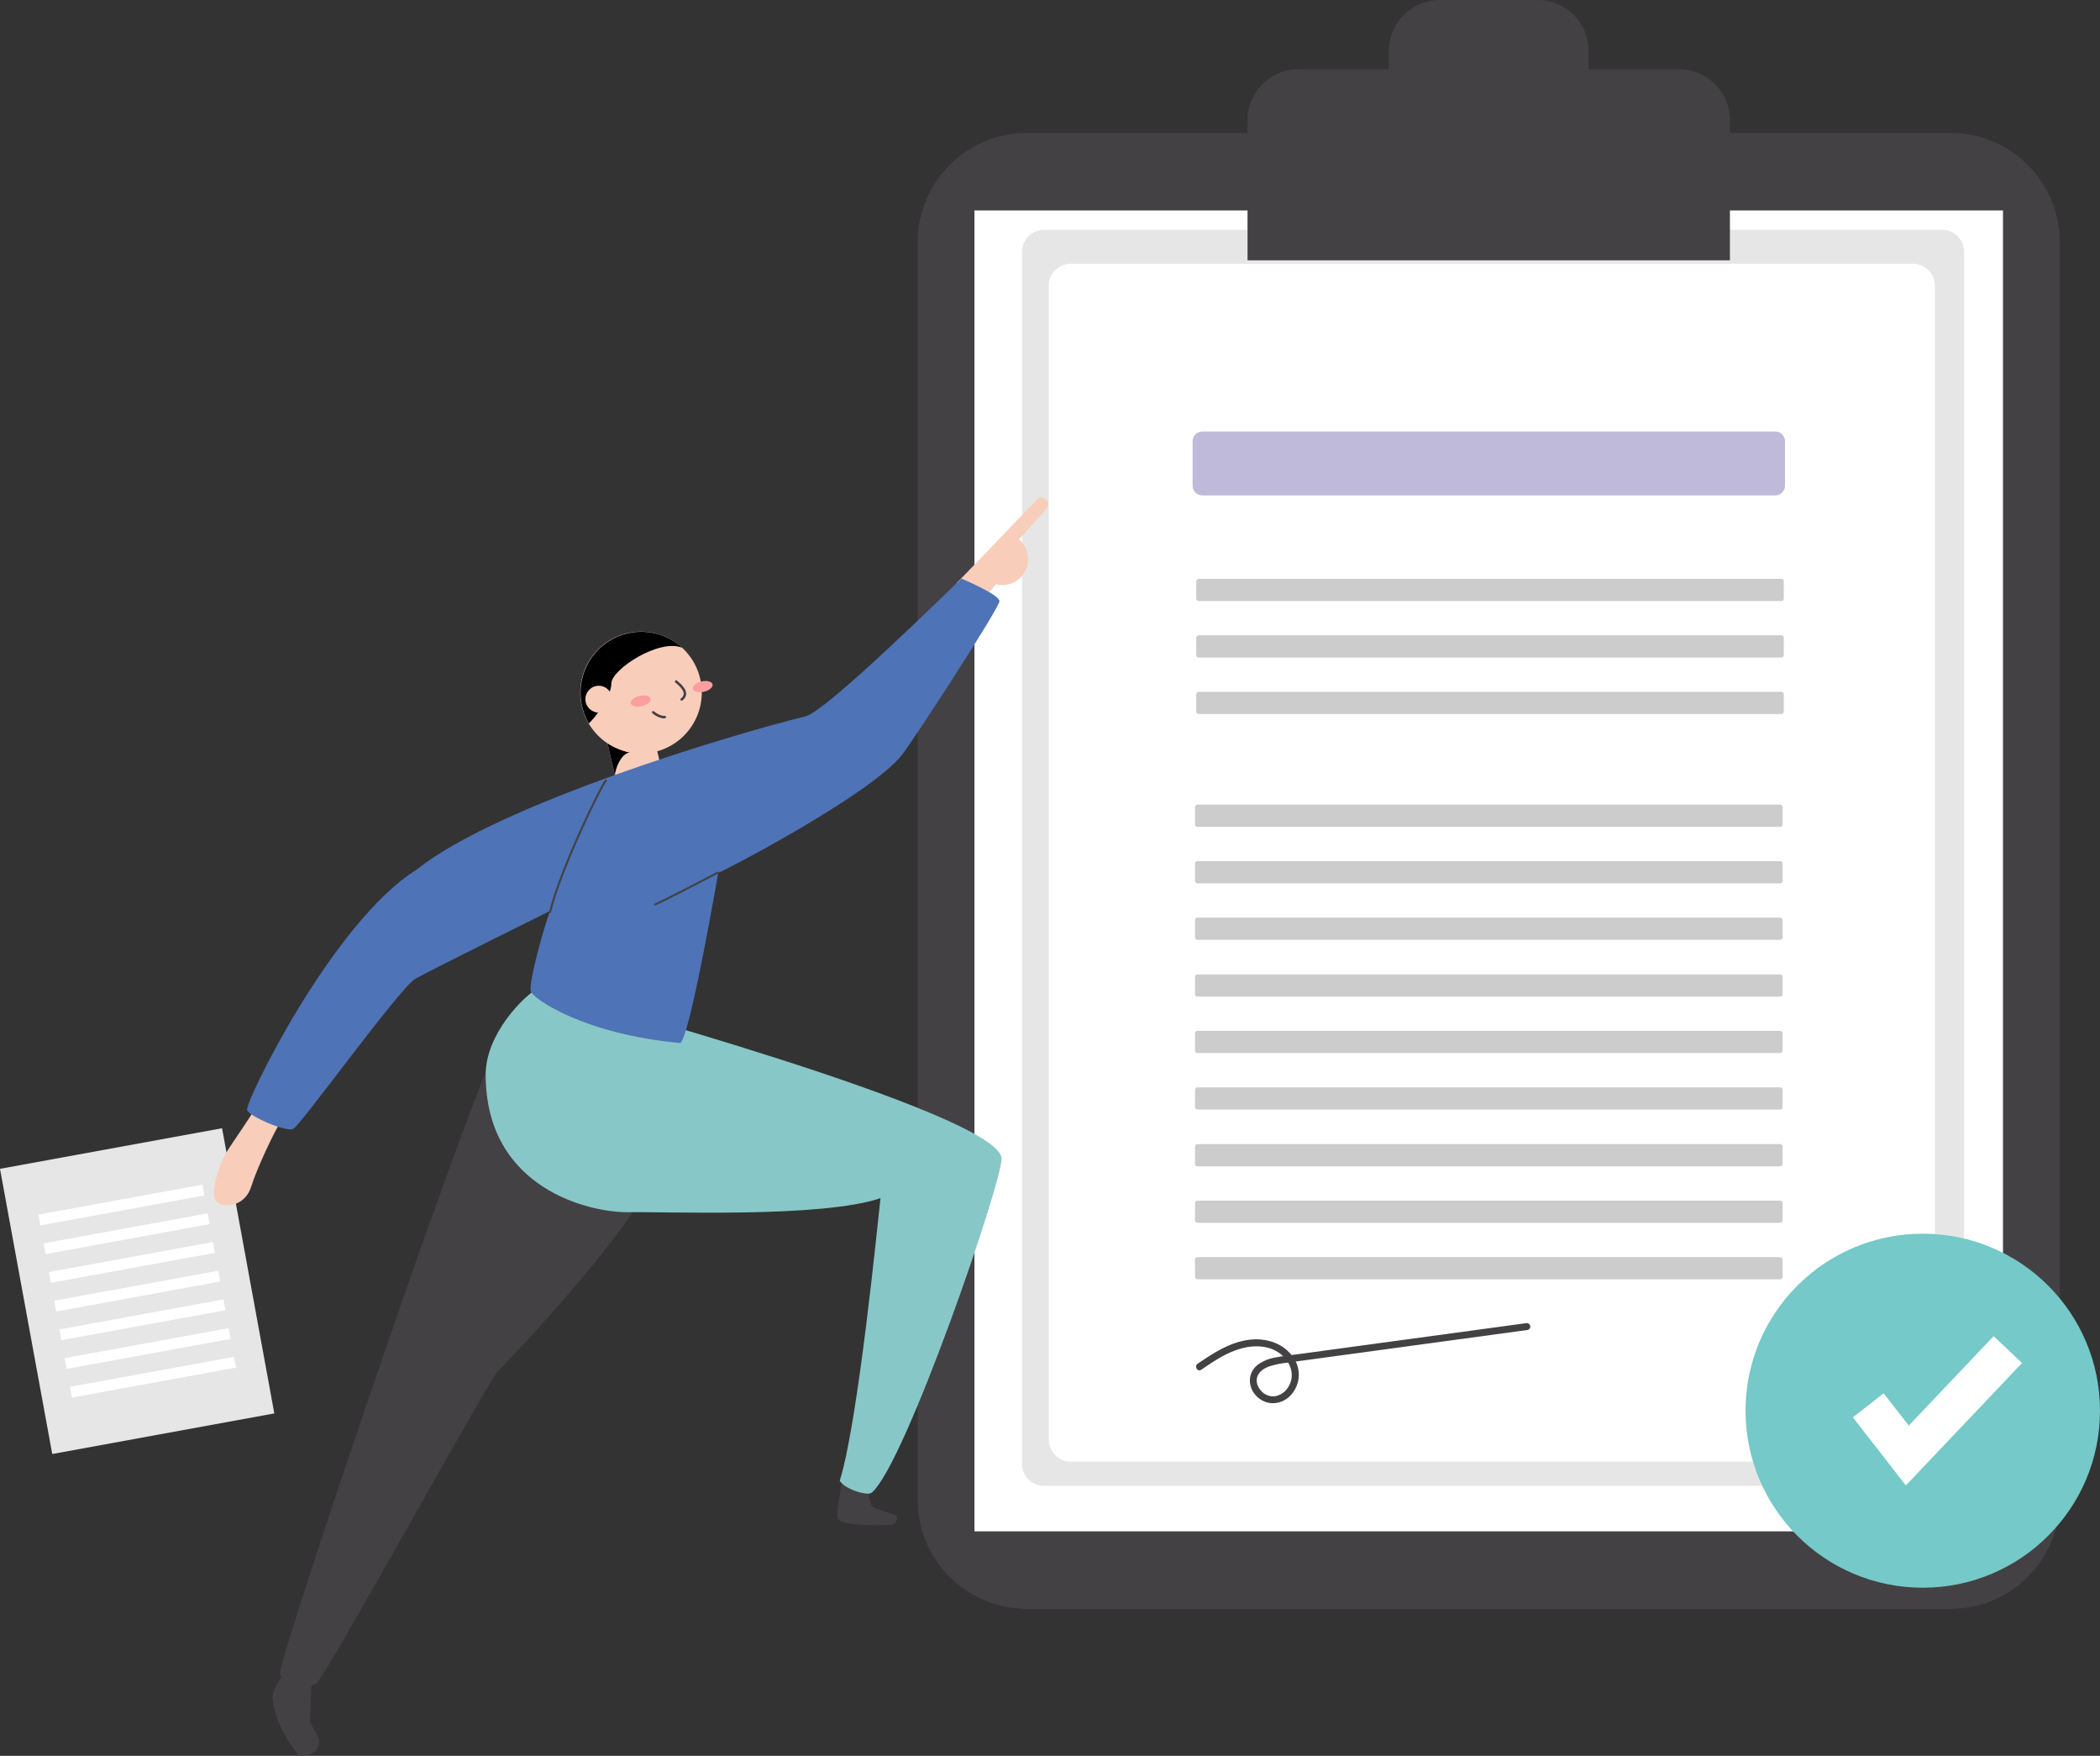 <svg viewBox="0 0 579 484" fill="none" xmlns="http://www.w3.org/2000/svg">
    <rect x="0" y="0" width="579" height="484" fill="#333333" stroke="none"/>
    <path d="M61.227 311L0 322.189L14.406 400.8L75.632 389.611L61.227 311Z" fill="#E6E6E6"/>
    <path d="M55.805 326.553L10.586 334.817L11.13 337.783L56.348 329.52L55.805 326.553Z" fill="white"/>
    <path d="M57.255 334.464L12.036 342.728L12.579 345.694L57.798 337.43L57.255 334.464Z" fill="white"/>
    <path d="M58.704 342.374L13.486 350.638L14.029 353.605L59.248 345.341L58.704 342.374Z" fill="white"/>
    <path d="M60.154 350.285L14.935 358.548L15.479 361.515L60.697 353.251L60.154 350.285Z" fill="white"/>
    <path d="M61.603 358.195L16.385 366.459L16.929 369.426L62.147 361.162L61.603 358.195Z" fill="white"/>
    <path d="M63.053 366.106L17.834 374.37L18.378 377.336L63.597 369.072L63.053 366.106Z" fill="white"/>
    <path d="M64.503 374.016L19.284 382.28L19.828 385.246L65.046 376.983L64.503 374.016Z" fill="white"/>
    <path d="M283.133 36.639C275.144 36.648 267.485 39.822 261.836 45.463C256.187 51.104 253.009 58.753 253 66.731V413.4C253.009 421.378 256.187 429.026 261.836 434.667C267.485 440.308 275.144 443.481 283.133 443.491H537.793C545.782 443.481 553.441 440.308 559.09 434.667C564.739 429.026 567.917 421.377 567.926 413.4V66.731C567.917 58.753 564.739 51.104 559.09 45.463C553.441 39.822 545.782 36.649 537.793 36.639H283.133Z" fill="#434144"/>
    <path d="M552.256 58.013H268.67V422.118H552.256V58.013Z" fill="white"/>
    <path d="M287.818 63.346C286.221 63.347 284.689 63.982 283.56 65.109C282.431 66.237 281.795 67.766 281.793 69.361V403.57C281.795 405.165 282.431 406.694 283.56 407.822C284.689 408.95 286.221 409.584 287.818 409.586H535.49C537.087 409.584 538.619 408.95 539.748 407.822C540.877 406.694 541.513 405.165 541.514 403.57V69.361C541.513 67.766 540.877 66.237 539.748 65.109C538.619 63.982 537.087 63.347 535.49 63.346H287.818Z" fill="#E6E6E6"/>
    <path d="M295.134 72.703C293.524 72.731 291.991 73.394 290.87 74.548C289.75 75.703 289.134 77.254 289.156 78.861V396.744C289.134 398.352 289.75 399.902 290.87 401.057C291.991 402.211 293.524 402.874 295.134 402.902H527.504C529.114 402.874 530.647 402.211 531.767 401.057C532.888 399.902 533.504 398.352 533.482 396.744V78.861C533.504 77.254 532.888 75.703 531.767 74.548C530.647 73.394 529.114 72.731 527.504 72.703H295.134Z" fill="white"/>
    <path d="M331.495 118.946C330.786 118.947 330.105 119.229 329.603 119.73C329.101 120.231 328.819 120.911 328.818 121.62V133.891C328.819 134.6 329.101 135.28 329.603 135.781C330.105 136.282 330.786 136.564 331.495 136.565H489.47C490.18 136.564 490.861 136.282 491.362 135.781C491.864 135.28 492.147 134.6 492.148 133.891V121.62C492.147 120.911 491.864 120.231 491.362 119.73C490.861 119.229 490.18 118.947 489.47 118.946H331.495Z" fill="#BFBADA"/>
    <path d="M330.491 159.557C330.314 159.557 330.144 159.628 330.018 159.753C329.893 159.878 329.822 160.048 329.822 160.225V165.016C329.822 165.193 329.893 165.363 330.018 165.488C330.144 165.613 330.314 165.684 330.491 165.684H491.143C491.321 165.684 491.491 165.614 491.616 165.488C491.742 165.363 491.813 165.193 491.813 165.016V160.225C491.813 160.048 491.742 159.878 491.616 159.753C491.491 159.627 491.321 159.557 491.143 159.557H330.491Z" fill="#CCCCCC"/>
    <path d="M330.491 175.128C330.314 175.128 330.144 175.198 330.018 175.324C329.893 175.449 329.822 175.619 329.822 175.796V180.587C329.822 180.764 329.893 180.934 330.018 181.059C330.144 181.184 330.314 181.255 330.491 181.255H491.143C491.321 181.255 491.491 181.184 491.616 181.059C491.742 180.934 491.813 180.764 491.813 180.587V175.796C491.813 175.619 491.742 175.449 491.616 175.324C491.491 175.198 491.321 175.128 491.143 175.128H330.491Z" fill="#CCCCCC"/>
    <path d="M330.491 190.698C330.314 190.699 330.144 190.769 330.018 190.894C329.893 191.02 329.822 191.19 329.822 191.367V196.157C329.822 196.334 329.893 196.504 330.018 196.629C330.144 196.755 330.314 196.825 330.491 196.825H491.143C491.321 196.825 491.491 196.755 491.616 196.629C491.742 196.504 491.813 196.334 491.813 196.157V191.367C491.813 191.19 491.742 191.02 491.616 190.894C491.491 190.769 491.321 190.698 491.143 190.698H330.491Z" fill="#CCCCCC"/>
    <path d="M330.156 221.801C329.979 221.801 329.809 221.872 329.683 221.997C329.558 222.123 329.487 222.292 329.487 222.47V227.26C329.487 227.437 329.558 227.607 329.683 227.732C329.809 227.858 329.979 227.928 330.156 227.928H490.809C490.986 227.928 491.156 227.858 491.282 227.732C491.407 227.607 491.478 227.437 491.478 227.26V222.47C491.478 222.292 491.407 222.122 491.282 221.997C491.156 221.872 490.986 221.801 490.809 221.801H330.156Z" fill="#CCCCCC"/>
    <path d="M330.156 237.372C329.979 237.372 329.809 237.443 329.683 237.568C329.558 237.693 329.487 237.863 329.487 238.04V242.831C329.487 243.008 329.558 243.178 329.683 243.303C329.809 243.428 329.979 243.499 330.156 243.499H490.809C490.986 243.499 491.156 243.428 491.282 243.303C491.407 243.178 491.478 243.008 491.478 242.831V238.04C491.478 237.863 491.407 237.693 491.282 237.568C491.156 237.443 490.986 237.372 490.809 237.372H330.156Z" fill="#CCCCCC"/>
    <path d="M330.156 252.942C329.979 252.943 329.809 253.013 329.683 253.138C329.558 253.264 329.487 253.434 329.487 253.611V258.401C329.487 258.579 329.558 258.749 329.683 258.874C329.809 258.999 329.979 259.07 330.156 259.07H490.809C490.986 259.07 491.156 258.999 491.282 258.874C491.407 258.749 491.478 258.579 491.478 258.401V253.611C491.478 253.434 491.407 253.264 491.282 253.138C491.156 253.013 490.986 252.943 490.809 252.942H330.156Z" fill="#CCCCCC"/>
    <path d="M330.156 268.59C329.979 268.59 329.809 268.661 329.683 268.786C329.558 268.911 329.487 269.081 329.487 269.259V274.049C329.487 274.226 329.558 274.396 329.683 274.522C329.809 274.647 329.979 274.717 330.156 274.717H490.809C490.986 274.717 491.156 274.647 491.282 274.522C491.407 274.396 491.478 274.226 491.478 274.049V269.259C491.478 269.081 491.407 268.911 491.282 268.786C491.156 268.661 490.986 268.59 490.809 268.59H330.156Z" fill="#CCCCCC"/>
    <path d="M330.156 284.161C329.979 284.161 329.809 284.232 329.683 284.357C329.558 284.482 329.487 284.652 329.487 284.829V289.62C329.487 289.797 329.558 289.967 329.683 290.092C329.809 290.218 329.979 290.288 330.156 290.288H490.809C490.986 290.288 491.156 290.218 491.282 290.092C491.407 289.967 491.478 289.797 491.478 289.62V284.829C491.478 284.652 491.407 284.482 491.282 284.357C491.156 284.231 490.986 284.161 490.809 284.161H330.156Z" fill="#CCCCCC"/>
    <path d="M330.156 299.732C329.979 299.732 329.809 299.802 329.683 299.928C329.558 300.053 329.487 300.223 329.487 300.4V305.191C329.487 305.368 329.558 305.538 329.683 305.663C329.809 305.788 329.979 305.859 330.156 305.859H490.809C490.986 305.859 491.156 305.788 491.282 305.663C491.407 305.538 491.478 305.368 491.478 305.191V300.4C491.478 300.223 491.407 300.053 491.282 299.928C491.156 299.802 490.986 299.732 490.809 299.732H330.156Z" fill="#CCCCCC"/>
    <path d="M330.156 315.379C329.979 315.38 329.809 315.45 329.683 315.575C329.558 315.701 329.487 315.871 329.487 316.048V320.838C329.487 321.016 329.558 321.186 329.683 321.311C329.809 321.436 329.979 321.507 330.156 321.507H490.809C490.986 321.507 491.156 321.436 491.282 321.311C491.407 321.186 491.478 321.016 491.478 320.838V316.048C491.478 315.871 491.407 315.701 491.282 315.575C491.156 315.45 490.986 315.38 490.809 315.379H330.156Z" fill="#CCCCCC"/>
    <path d="M330.156 330.95C329.979 330.95 329.809 331.021 329.683 331.146C329.558 331.271 329.487 331.441 329.487 331.619V336.409C329.487 336.586 329.558 336.756 329.683 336.882C329.809 337.007 329.979 337.077 330.156 337.077H490.809C490.986 337.077 491.156 337.007 491.282 336.882C491.407 336.756 491.478 336.586 491.478 336.409V331.619C491.478 331.441 491.407 331.271 491.282 331.146C491.156 331.021 490.986 330.95 490.809 330.95H330.156Z" fill="#CCCCCC"/>
    <path d="M330.156 346.521C329.979 346.521 329.809 346.592 329.683 346.717C329.558 346.842 329.487 347.012 329.487 347.189V351.98C329.487 352.157 329.558 352.327 329.683 352.452C329.809 352.578 329.979 352.648 330.156 352.648H490.809C490.986 352.648 491.156 352.578 491.282 352.452C491.407 352.327 491.478 352.157 491.478 351.98V347.189C491.478 347.012 491.407 346.842 491.282 346.717C491.156 346.591 490.986 346.521 490.809 346.521H330.156Z" fill="#CCCCCC"/>
    <path d="M530.135 437.659C557.122 437.659 579 415.813 579 388.865C579 361.916 557.122 340.07 530.135 340.07C503.148 340.07 481.27 361.916 481.27 388.865C481.27 415.813 503.148 437.659 530.135 437.659Z" fill="#75C9C8"/>
    <path d="M525.478 409.462L510.852 390.685L519.357 384.078L526.283 392.97L549.677 368.31L557.5 375.71L525.478 409.462Z" fill="white"/>
    <path d="M331.199 377.574C334.699 375.195 338.296 372.72 342.452 371.639C346.244 370.652 350.599 370.913 353.598 373.671C356.018 375.897 357.04 379.319 355.247 382.247C354.862 382.915 354.339 383.495 353.713 383.947C353.086 384.4 352.371 384.716 351.612 384.874C350.88 384.97 350.135 384.88 349.446 384.613C348.758 384.346 348.149 383.91 347.676 383.346C346.736 382.314 346.173 380.789 346.673 379.428C347.198 377.997 348.604 377.122 349.984 376.634C351.591 376.129 353.246 375.789 354.923 375.621L361.791 374.687L389.903 370.864L421.209 366.606C421.457 366.537 421.667 366.373 421.793 366.151C421.92 365.929 421.954 365.666 421.888 365.419C421.814 365.176 421.648 364.971 421.426 364.845C421.203 364.72 420.941 364.684 420.693 364.746L358.4 373.217C356.146 373.523 353.861 373.743 351.632 374.193C349.876 374.475 348.212 375.162 346.772 376.198C343.788 378.545 344.001 382.696 346.747 385.151C349.527 387.637 353.558 387.209 355.997 384.464C357.231 383.074 357.963 381.316 358.078 379.468C358.193 377.619 357.685 375.784 356.633 374.255C353.97 370.266 349.118 368.733 344.481 369.299C339.119 369.953 334.573 372.947 330.218 375.908C329.193 376.605 330.163 378.278 331.199 377.574Z" fill="#434144"/>
    <path d="M462.97 19.083H437.981V13.974C437.981 10.268 436.506 6.714 433.882 4.093C431.258 1.472 427.698 0 423.987 0H396.939C393.227 3.3313e-06 389.668 1.472 387.044 4.093C384.419 6.714 382.945 10.268 382.945 13.974V19.083H357.955C356.117 19.083 354.298 19.445 352.6 20.147C350.902 20.849 349.359 21.878 348.06 23.176C346.761 24.474 345.73 26.014 345.027 27.71C344.323 29.405 343.961 31.222 343.961 33.057V71.752H476.964V33.057C476.964 31.222 476.602 29.405 475.899 27.71C475.196 26.014 474.165 24.474 472.865 23.176C471.566 21.878 470.023 20.849 468.326 20.147C466.628 19.445 464.808 19.083 462.97 19.083Z" fill="#434144"/>
    <g clip-path="url(#clip0)">
        <path d="M70.08 305.786C69.549 307.31 64.391 314.448 62.455 317.605C60.52 320.761 57.272 330.048 60.121 331.572C62.97 333.096 67.746 331.98 69.258 327.091C70.77 322.202 75.903 311.183 77.697 308.768C79.491 306.352 70.08 305.786 70.08 305.786Z" fill="#F8CDBA"/>
        <path d="M263.724 160.729C266.224 158.347 286.467 137 286.666 137C288.552 137.458 289.789 138.374 288.419 140.332C287.887 141.09 284.681 144.646 280.943 148.661C282.061 149.605 282.862 150.872 283.237 152.289C283.613 153.705 283.545 155.203 283.042 156.58C282.54 157.957 281.628 159.145 280.429 159.984C279.23 160.823 277.803 161.272 276.341 161.271C275.761 161.265 275.184 161.189 274.622 161.046L271.407 164.869L266.631 162.92L267.271 162.212L263.724 160.729Z" fill="#F8CDBA"/>
        <path d="M232.227 407.874C232.168 408.94 230.258 417.693 231.105 418.793C232.642 420.792 245.924 420.625 246.58 420.034C247.236 419.442 247.676 418.16 247.145 417.76C246.613 417.36 241.397 416.003 240.716 415.47C240.034 414.936 239.179 412.246 239.627 410.847" fill="#434144"/>
        <path d="M140.177 282.248C134.363 286.346 76.219 458.697 77.166 461.429C78.113 464.161 84.741 465.676 87.133 464.161C89.525 462.645 134.687 380.63 137.112 378.198C139.537 375.766 174.98 338.718 179.823 324.134C184.665 309.551 140.177 282.248 140.177 282.248Z" fill="#434144"/>
        <path d="M148.276 272.453C144.596 274.386 133.906 284.947 133.906 296.183C133.906 327.924 162.978 334.329 173.344 334.146C183.71 333.963 226.545 335.753 242.759 330.281C242.061 336.436 236.621 391.974 231.537 408.148C232.767 410.431 239.163 412.446 240.309 411.48C249.512 403.984 276.665 324.792 276.142 319.229C274.962 306.669 155.012 274.086 148.276 272.453Z" fill="#88C7C7"/>
        <path d="M183.577 217.241C184.1 219.523 171.591 222.613 171.018 220.156L167.48 204.848L180.039 201.966L183.577 217.241Z" fill="#F8CDBA"/>
        <path d="M169.598 213.993C169.282 212.627 171.3 207.213 173.875 207.454C170.686 207.088 168.393 203.865 167.479 204.848L169.598 213.993Z" fill="black"/>
        <path d="M176.741 207.696C167.493 207.696 159.996 200.178 159.996 190.905C159.996 181.631 167.493 174.114 176.741 174.114C185.989 174.114 193.486 181.631 193.486 190.905C193.486 200.178 185.989 207.696 176.741 207.696Z" fill="#F8CDBA"/>
        <path d="M191.022 189.899C190.84 189.114 191.911 188.196 193.412 187.847C194.914 187.498 196.278 187.851 196.459 188.635C196.641 189.419 195.57 190.338 194.069 190.687C192.567 191.036 191.203 190.683 191.022 189.899Z" fill="#FA9E9F"/>
        <path d="M173.921 193.871C173.739 193.086 174.81 192.168 176.311 191.819C177.813 191.47 179.177 191.823 179.358 192.607C179.54 193.391 178.469 194.31 176.968 194.659C175.466 195.008 174.102 194.655 173.921 193.871Z" fill="#FA9E9F"/>
        <path d="M186.418 187.865C187.099 188.473 190.413 190.922 187.946 192.804" stroke="#434144" stroke-width="0.69" stroke-miterlimit="10" stroke-linecap="round"/>
        <path d="M183.286 197.651C182.456 197.81 180.969 197.11 180.088 196.352" stroke="#434144" stroke-width="0.69" stroke-miterlimit="10" stroke-linecap="round"/>
        <path d="M168.559 188.398C168.518 184.608 181.766 175.863 188.146 178.586C185.195 175.864 181.368 174.294 177.361 174.161C173.353 174.029 169.432 175.342 166.308 177.863C163.185 180.384 161.067 183.945 160.34 187.899C159.613 191.852 160.325 195.937 162.346 199.409C164.14 197.801 168.559 191.971 168.559 188.398Z" fill="black"/>
        <path d="M165.087 196.427C163.051 196.427 161.399 194.771 161.399 192.729C161.399 190.686 163.051 189.031 165.087 189.031C167.124 189.031 168.775 190.686 168.775 192.729C168.775 194.771 167.124 196.427 165.087 196.427Z" fill="#F8CDBA"/>
        <path d="M265.07 159.488C263.292 161.054 228.024 196.019 222.068 197.468C202 202.349 137.062 221.847 114.918 239.696C91.793 253.972 67.24 304.27 68.129 306.052C69.017 307.835 78.827 312.082 80.829 311.191C82.831 310.3 110.241 272.254 114.477 269.83C118.714 267.406 151.681 251.09 151.681 251.09C150.128 254.888 145.667 270.979 146.34 273.211C147.013 275.443 161.375 285.13 187.556 287.512C190.23 285.946 198.03 240.595 198.03 240.595C203.604 238.097 240.483 218.415 248.607 208.196C251.755 204.231 275.569 167.534 275.569 165.718C275.569 163.902 265.07 159.488 265.07 159.488Z" fill="#4E73B6"/>
        <path d="M180.612 249.324C182.929 248.374 197.889 240.554 197.889 240.554" stroke="#434144" stroke-width="0.55" stroke-miterlimit="10" stroke-linecap="round"/>
        <path d="M167.039 215.134C165.461 217.058 154.281 240.279 151.681 251.373" stroke="#434144" stroke-width="0.55" stroke-miterlimit="10" stroke-linecap="round"/>
        <path d="M78.42 461.262C77.515 462.095 75.322 465.785 75.214 467.159C74.674 473.739 81.776 483.992 82.922 484C86.245 484 87.964 482.234 87.964 480.169C87.964 478.103 85.472 475.579 85.472 474.197C85.472 472.814 85.779 464.552 86.012 463.328" fill="#434144"/>
    </g>
    <defs>
        <clipPath id="clip0">
            <rect width="230" height="347" fill="white" transform="matrix(-1 0 0 1 289 137)"/>
        </clipPath>
    </defs>
</svg>
